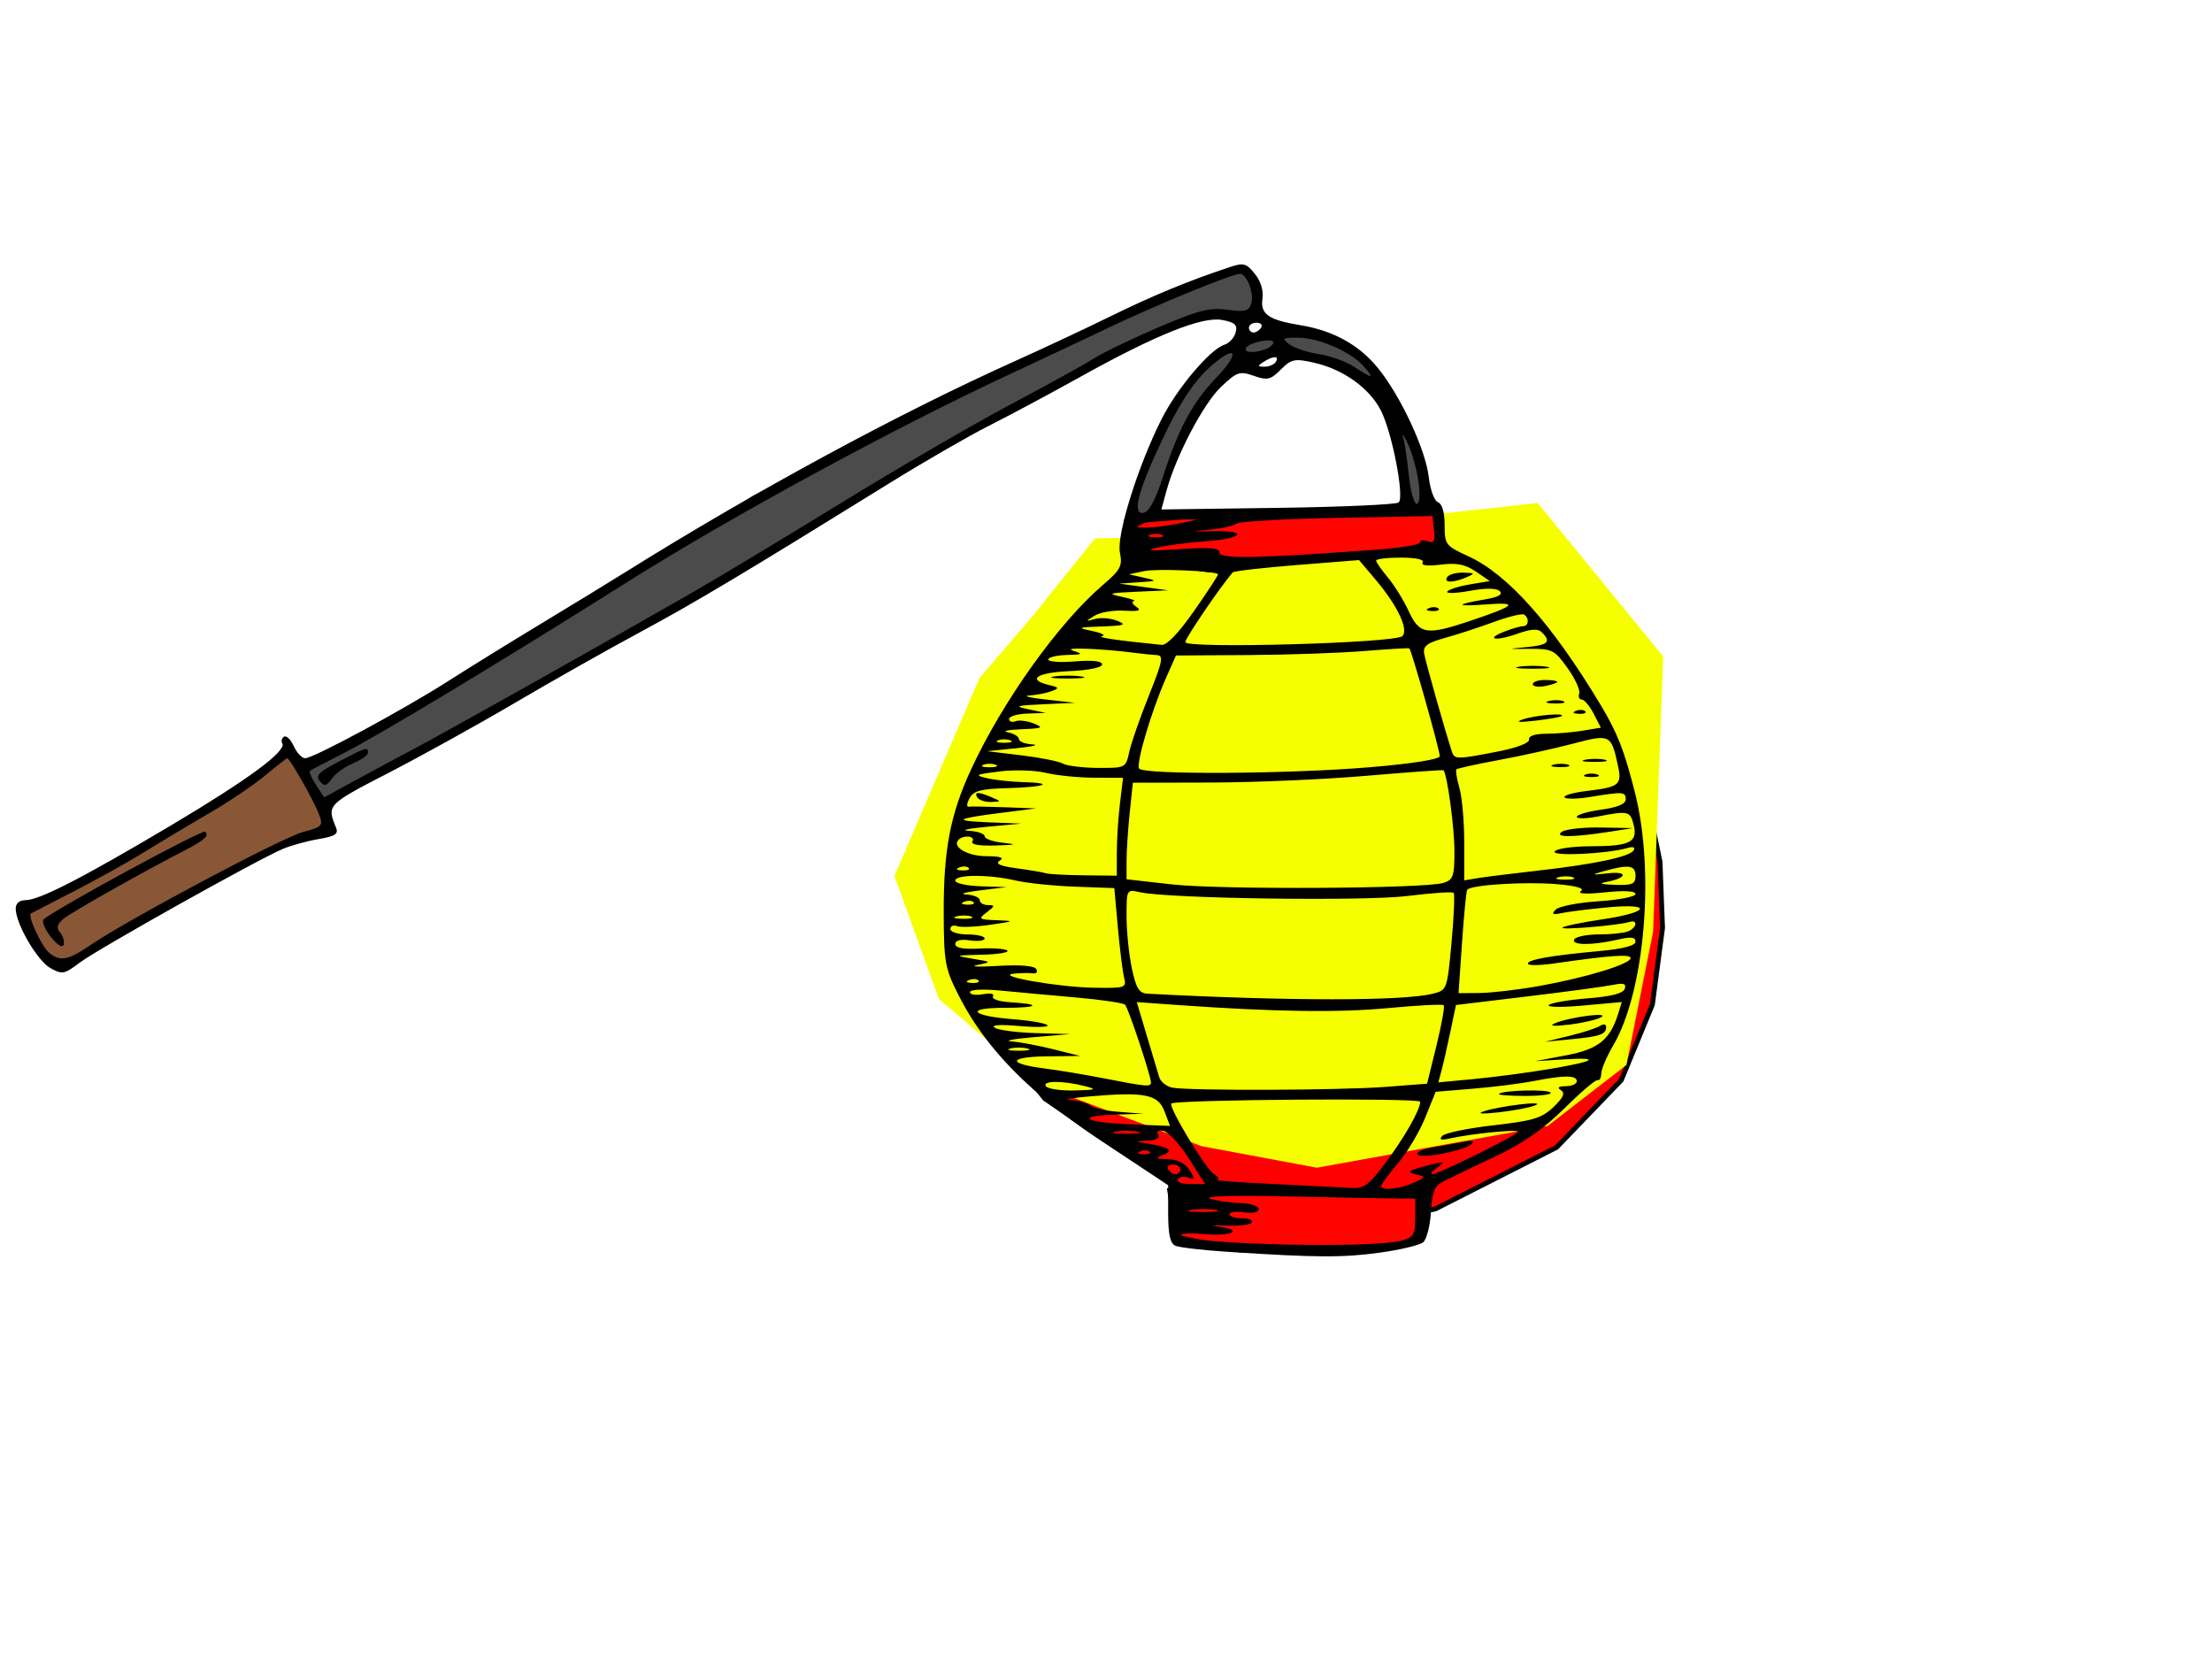 <?xml version="1.0" encoding="UTF-8" standalone="no"?>
<!-- Created with Inkscape (http://www.inkscape.org/) -->

<svg
   xmlns:dc="http://purl.org/dc/elements/1.1/"
   xmlns:cc="http://creativecommons.org/ns#"
   xmlns:rdf="http://www.w3.org/1999/02/22-rdf-syntax-ns#"
   xmlns:svg="http://www.w3.org/2000/svg"
   xmlns="http://www.w3.org/2000/svg"
   xmlns:sodipodi="http://sodipodi.sourceforge.net/DTD/sodipodi-0.dtd"
   xmlns:inkscape="http://www.inkscape.org/namespaces/inkscape"
   id="svg11088"
   version="1.1"
   inkscape:version="0.48.2 r9819"
   width="452"
   height="339"
   sodipodi:docname="Lantern.svg">
  <defs
     id="defs11092">
    <filter
       inkscape:collect="always"
       id="filter11774"
       x="-0.307"
       width="1.615"
       y="-0.409"
       height="1.817"
       color-interpolation-filters="sRGB">
      <feGaussianBlur
         inkscape:collect="always"
         stdDeviation="4.931"
         id="feGaussianBlur11776" />
    </filter>
    <filter
       id="filter11778"
       inkscape:label="Glow"
       width="1.55"
       height="1.5"
       x="-0.25"
       y="-0.25"
       inkscape:menu="Shadows and Glows"
       inkscape:menu-tooltip="Glow of object's own color at the edges"
       color-interpolation-filters="sRGB">
      <feGaussianBlur
         id="feGaussianBlur11780"
         in="SourceAlpha"
         stdDeviation="2.821"
         result="blur" />
      <feColorMatrix
         id="feColorMatrix11782"
         result="bluralpha"
         type="matrix"
         values="-1 0 0 0 1 0 -1 0 0 1 0 0 -1 0 1 0 0 0 0.5 0 " />
      <feOffset
         id="feOffset11784"
         in="bluralpha"
         dx="4"
         dy="4"
         result="offsetBlur" />
      <feMerge
         id="feMerge11786"
         result="fbSourceGraphic">
        <feMergeNode
           id="feMergeNode11788"
           in="offsetBlur" />
        <feMergeNode
           id="feMergeNode11790"
           in="SourceGraphic" />
      </feMerge>
      <feColorMatrix
         result="fbSourceGraphicAlpha"
         in="fbSourceGraphic"
         values="0 0 0 -1 0 0 0 0 -1 0 0 0 0 -1 0 0 0 0 1 0"
         id="feColorMatrix11806" />
      <feGaussianBlur
         id="feGaussianBlur11808"
         stdDeviation="5"
         result="result91"
         in="fbSourceGraphic" />
      <feComposite
         id="feComposite11810"
         in2="result91"
         in="fbSourceGraphic"
         operator="over" />
    </filter>
    <filter
       inkscape:collect="always"
       id="filter11838"
       x="-0.671"
       width="2.343"
       y="-0.776"
       height="2.553"
       color-interpolation-filters="sRGB">
      <feGaussianBlur
         inkscape:collect="always"
         stdDeviation="43.94"
         id="feGaussianBlur11840" />
    </filter>
  </defs>
  <sodipodi:namedview
     pagecolor="#ffffff"
     bordercolor="#666666"
     borderopacity="1"
     objecttolerance="10"
     gridtolerance="10"
     guidetolerance="10"
     inkscape:pageopacity="0"
     inkscape:pageshadow="2"
     inkscape:window-width="1254"
     inkscape:window-height="740"
     id="namedview11090"
     showgrid="false"
     inkscape:zoom="0.68192216"
     inkscape:cx="250.56642"
     inkscape:cy="146.03375"
     inkscape:window-x="3"
     inkscape:window-y="0"
     inkscape:window-maximized="0"
     inkscape:current-layer="svg11088" />
  <path
     style="fill:#895735;fill-opacity:1;stroke:none"
     d="m 4.163,186.248 4.666,7.777 4.148,3.629 31.108,-18.146 15.036,-6.74 8.295,-3.111 -9.332,-17.628 -4.666,6.74 -13.999,7.777 -20.739,12.443 z"
     id="path11100"
     inkscape:connector-curvature="0" />
  <path
     style="fill:#4b4b4b;fill-opacity:1;stroke:none"
     d="m 61.713,156.177 4.148,9.332 9.332,-5.703 51.328,-29.034 43.551,-25.923 58.587,-33.182 18.146,-7.259 8.425,0.648 2.203,-3.759 -2.333,-6.222 -14.517,4.148 -35.774,16.072 -50.81,25.923 -44.07,27.997 -33.182,20.22 z"
     id="path11610"
     inkscape:connector-curvature="0"
     sodipodi:nodetypes="cccccccccccccccc" />
  <path
     style="fill:#4b4b4b;fill-opacity:1;stroke:none"
     d="m 230.965,105.836 6.599,-1.1 -1.1,-1.833 5.133,-13.565 6.599,-9.165 4.399,-6.599 10.632,-2.2 12.465,3.666 8.432,9.165 3.299,19.43 5.499,-0.367 -4.399,-14.664 -9.532,-15.764 -8.065,-3.666 -10.632,-1.466 -7.699,2.2 -9.354,8.558 -10.076,17.838 z"
     id="path11612"
     inkscape:connector-curvature="0"
     sodipodi:nodetypes="ccccccccccccccccccc" />
  <path
     style="fill:#ff0000;fill-opacity:1;stroke:#000000;stroke-width:1px;stroke-linecap:butt;stroke-linejoin:miter;stroke-opacity:1;filter:url(#filter11778)"
     d="m 231.64,114.052 17.757,1.296 29.553,-1.944 15.036,-1.167 8.555,3.759 8.166,7.907 5.833,5.703 11.406,16.98 4.277,10.888 2.981,14.647 0.518,13.48 -2.074,15.684 -6.351,15.424 -13.221,13.739 -24.757,12.573 -4.407,0.907 -44.847,-1.167 -2.852,-3.5 -12.702,-8.425 -15.036,-10.369 -10.24,-13.091 -4.666,-9.98 -1.167,-12.832 2.074,-15.295 5.055,-14.517 6.481,-11.147 13.999,-18.276 z"
     id="path11614"
     inkscape:connector-curvature="0" />
  <path
     style="fill:#f6ff00;fill-opacity:1;stroke:none;filter:url(#filter11774)"
     d="m 250.395,197.488 -4.033,7.699 0.367,12.098 9.165,4.033 18.697,0.367 7.332,-2.933 2.933,-9.532 0,-10.632 -10.998,-4.033 -13.565,-1.833 z"
     id="path11768"
     inkscape:connector-curvature="0" />
  <path
     style="fill:#f6ff00;fill-opacity:1;stroke:none;filter:url(#filter11838)"
     d="m 245.509,234.206 -32.923,-12.443 -20.739,-17.628 -9.073,-25.146 17.369,-40.44 10.888,-12.702 12.702,-15.813 31.886,-0.778 58.587,-6.481 25.664,31.367 -2.074,56.254 -5.444,27.219 -16.072,12.443 -47.18,8.555 z"
     id="path11812"
     inkscape:connector-curvature="0" />
  <path
     style="fill:#ff0400;fill-opacity:1;stroke:#000000;stroke-width:1px;stroke-linecap:butt;stroke-linejoin:miter;stroke-opacity:1"
     d="m 239.03,243.315 1.466,9.532 12.831,2.566 28.229,0 8.432,-1.833 0,-10.265 -9.898,0.733 z"
     id="path11842"
     inkscape:connector-curvature="0" />
  <path
     style="fill:#ff0400;fill-opacity:1;stroke:#000000;stroke-width:1px;stroke-linecap:butt;stroke-linejoin:miter;stroke-opacity:1"
     d="m 230.232,106.569 0.733,7.332 16.131,2.566 26.396,-2.933 21.263,-1.1 -1.466,-8.799 -15.031,0.367 -30.062,1.1 z"
     id="path11844"
     inkscape:connector-curvature="0" />
  <path
     style="fill:#000000"
     d="m 251.201,255.825 c -5.225,-0.34 -10.175,-0.907 -11,-1.261 -1.102,-0.472 -1.5,-2.281 -1.5,-6.822 l 0,-6.179 -7.536,-4.56 c -18.135,-10.974 -29.079,-21.393 -35.25,-33.56 -2.834,-5.587 -3.045,-6.758 -3.076,-17 -0.039,-12.858 1.354,-20.104 5.637,-29.321 6.474,-13.935 17.863,-29.862 26.86,-37.563 3.656,-3.129 4.059,-3.896 3.506,-6.66 -0.718,-3.59 3.688,-17.703 8.505,-27.246 3.189,-6.317 9.908,-14.276 12.838,-15.206 0.99,-0.314 2.028,-1.444 2.307,-2.512 0.406,-1.553 -0.143,-2.063 -2.756,-2.553 -4.077,-0.765 -13.56,3.042 -29.05,11.664 -6.042,3.363 -14.36,7.814 -18.485,9.892 -4.125,2.078 -13.212,7.316 -20.193,11.64 -30.241,18.732 -40.006,24.566 -51.307,30.65 -6.6,3.553 -18.075,10.036 -25.5,14.406 -7.425,4.37 -19.044,10.807 -25.82,14.304 -12.541,6.473 -12.624,6.559 -10.725,11.152 0.549,1.329 -0.139,1.789 -3.535,2.363 -2.319,0.392 -5.613,1.297 -7.319,2.012 -5.113,2.142 -37.839,20.464 -41.506,23.237 -3.15,2.382 -3.598,2.466 -6,1.12 -2.671,-1.496 -7.067,-9.025 -7.085,-12.133 -0.006,-1.095 0.749,-1.75 2.018,-1.75 2.808,0 11.802,-4.626 29.801,-15.329 15.615,-9.285 23.601,-15.165 22.661,-16.686 -0.288,-0.466 -0.132,-1.089 0.347,-1.385 0.479,-0.296 1.376,0.573 1.995,1.931 0.619,1.358 1.658,2.469 2.31,2.469 1.715,0 20.011,-9.87 29.358,-15.836 4.4,-2.809 12.95,-8.094 19,-11.745 6.05,-3.651 13.7,-8.326 17,-10.388 26.603,-16.629 55.946,-32.518 80,-43.319 5.5,-2.47 14.15,-6.527 19.221,-9.017 8.57,-4.206 15.924,-7.247 24.153,-9.984 3.059,-1.018 3.557,-0.897 5.332,1.296 1.22,1.507 1.808,3.442 1.559,5.135 -0.456,3.109 1.282,4.315 7.734,5.365 6.661,1.084 11.953,3.989 15.785,8.665 4.703,5.739 9.84,16.759 10.487,22.493 0.279,2.477 1.12,4.739 1.868,5.027 0.845,0.324 1.36,2.095 1.36,4.671 0,3.994 0.183,4.233 4.891,6.393 8.013,3.676 17.028,13.805 26.919,30.245 3.489,5.799 4.885,9.358 7.088,18.068 4.093,16.186 1.991,40.62 -4.438,51.59 -1.353,2.309 -2.46,4.905 -2.46,5.77 0,0.865 -0.338,1.472 -0.75,1.351 -0.412,-0.122 -3.454,2.466 -6.758,5.75 -4.19,4.164 -8.427,7.12 -14,9.767 -4.395,2.088 -9.117,4.353 -10.492,5.033 -2.107,1.043 -2.547,2.044 -2.799,6.373 -0.165,2.825 -0.879,5.617 -1.587,6.205 -0.708,0.588 -4.669,1.539 -8.801,2.114 -7.515,1.045 -13.003,1.021 -30.812,-0.138 z m 35.25,-2.33 c 2.397,-0.67 2.75,-1.268 2.75,-4.66 l 0,-3.892 -4.75,-0.056 c -2.612,-0.031 -12.625,-0.227 -22.25,-0.435 -10.149,-0.22 -16.45,-0.028 -15,0.456 1.375,0.46 4.188,0.881 6.25,0.935 2.062,0.055 3.75,0.601 3.75,1.213 0,0.668 -1.199,0.938 -3,0.673 -1.65,-0.242 -3,-0.068 -3,0.387 0,0.455 1.152,0.827 2.559,0.827 1.407,0 2.321,0.385 2.03,0.856 -0.291,0.471 -2.68,0.755 -5.309,0.632 -2.629,-0.123 -3.308,-0.031 -1.509,0.206 5.369,0.705 2.728,2.059 -2.991,1.534 -2.904,-0.267 -4.95,-0.134 -4.546,0.294 1.738,1.845 39.046,2.699 45.016,1.03 z m -37.986,-6.256 c -1.23,-0.237 -3.48,-0.244 -5,-0.014 -1.52,0.23 -0.514,0.424 2.236,0.432 2.75,0.007 3.994,-0.181 2.764,-0.418 z m 34.587,-9.546 c 3.982,-5.338 7.149,-10.907 7.149,-12.57 0,-0.809 -49.904,-0.445 -50.841,0.371 -0.687,0.599 7.062,13.474 8.676,14.416 0.916,0.534 1.215,1.077 0.665,1.205 -0.55,0.128 4.625,0.501 11.5,0.828 6.875,0.327 13.948,0.686 15.718,0.797 2.813,0.177 3.71,-0.458 7.134,-5.047 z m 5.751,4.021 c 2.66,-1.212 2.666,-1.236 0.433,-1.763 -1.863,-0.44 -1.492,-0.74 2.1,-1.696 3.846,-1.024 4.134,-0.992 2.423,0.263 -1.068,0.783 -1.569,1.424 -1.113,1.424 1.265,0 17.554,-8.056 17.554,-8.682 0,-0.559 -9.46,0.377 -14,1.385 -1.778,0.395 -2.207,0.239 -1.487,-0.538 0.557,-0.601 5.275,-1.575 10.483,-2.165 8.077,-0.915 9.877,-1.463 12.239,-3.726 2.033,-1.948 2.437,-2.865 1.517,-3.449 -0.835,-0.53 -0.503,-0.8 0.998,-0.811 1.238,-0.008 2.25,-0.465 2.25,-1.015 0,-1.251 -2.54,-1.267 -8.701,-0.057 -2.64,0.518 -8.249,1.228 -12.464,1.577 l -7.665,0.635 -2.167,5.338 c -1.192,2.936 -3.705,7.135 -5.585,9.332 -1.88,2.196 -3.418,4.259 -3.418,4.584 0,1.013 3.78,0.648 6.602,-0.638 z m 0.856,-5.839 c -0.283,-0.457 1.186,-1.105 3.264,-1.439 2.078,-0.334 4.903,-0.839 6.278,-1.121 1.621,-0.333 2.148,-0.174 1.5,0.452 -1.431,1.382 -10.429,3.1 -11.042,2.108 z m 13.542,-8.791 c 3.478,-1.137 13.007,-2.236 10.5,-1.211 -1.1,0.45 -4.475,1.09 -7.5,1.423 -3.381,0.372 -4.537,0.291 -3,-0.211 z m 3.083,-3.553 c 0.761,-0.752 9.839,-0.999 10.551,-0.288 0.385,0.385 -1.926,0.699 -5.134,0.699 -3.208,0 -5.646,-0.185 -5.417,-0.412 z m -63.379,13.162 c -1.845,-2.888 -4.161,-5.406 -5.148,-5.596 -1.103,-0.213 -1.533,0.076 -1.116,0.75 0.424,0.686 -0.373,1.147 -2.132,1.232 -2.674,0.13 -2.689,0.156 -0.309,0.549 4.728,0.781 5.712,1.442 3.5,2.352 -1.697,0.698 -1.544,0.833 1.009,0.893 1.942,0.045 3.485,0.831 4.349,2.215 1.167,1.869 1.138,2.068 -0.227,1.544 -0.862,-0.331 -1.833,-0.171 -2.158,0.355 -0.327,0.53 0.787,0.956 2.497,0.956 l 3.088,0 -3.354,-5.25 z m -1.705,2.25 c 0,-0.55 -0.702,-1 -1.559,-1 -0.857,0 -1.281,0.45 -0.941,1 0.34,0.55 1.041,1 1.559,1 0.518,0 0.941,-0.45 0.941,-1 z m -6.271,-3.604 c -0.332,-0.332 -1.195,-0.368 -1.917,-0.079 -0.798,0.319 -0.561,0.556 0.604,0.604 1.054,0.043 1.645,-0.193 1.312,-0.525 z m -2.479,-4.102 c -1.238,-0.238 -3.263,-0.238 -4.5,0 -1.238,0.238 -0.225,0.433 2.25,0.433 2.475,0 3.487,-0.195 2.25,-0.433 z m 5.501,-4.143 c -1.313,-3.479 -3.992,-4.017 -15.251,-3.061 -3.85,0.327 -5.628,0.665 -3.95,0.752 1.677,0.086 3.478,0.58 4,1.097 0.522,0.517 3.2,1.111 5.95,1.32 l 5,0.38 -5.809,0.18 c -8.411,0.261 -6.249,1.626 3.159,1.995 l 8.025,0.314 -1.124,-2.977 z m -16.251,-5.152 c -4.511,-1.148 -8.709,-1.148 -8,0 0.34,0.55 2.954,0.947 5.809,0.882 4.458,-0.102 4.768,-0.226 2.191,-0.882 z m 61.454,0.151 8.454,-0.651 1.919,-7.794 c 1.055,-4.287 1.717,-7.995 1.471,-8.241 -0.246,-0.246 -5.361,0.018 -11.366,0.587 -10.179,0.965 -23.433,0.768 -43.136,-0.638 l -8.204,-0.586 2.034,6.836 c 1.119,3.76 2.269,7.598 2.556,8.53 0.287,0.932 1.488,1.883 2.67,2.114 3.42,0.669 34.321,0.558 43.602,-0.157 z m -47.968,-0.901 c -0.025,-1.398 -4.63,-15.227 -5.29,-15.887 -0.361,-0.361 -4.828,-1.022 -9.926,-1.47 -5.098,-0.447 -12.082,-1.086 -15.52,-1.42 -3.615,-0.351 -6.25,-0.216 -6.25,0.321 0,0.511 1.192,0.701 2.649,0.422 1.543,-0.295 2.403,-0.109 2.06,0.447 -0.33,0.533 1.244,1.061 3.572,1.198 6.567,0.387 5.701,1.138 -1.313,1.138 -8.097,0 -6.773,1.658 1.859,2.327 3.479,0.27 6.629,0.818 7,1.217 0.371,0.4 -2.22,0.476 -5.758,0.17 -4.018,-0.348 -5.895,-0.217 -5,0.349 0.788,0.499 4.582,0.994 8.432,1.102 l 7,0.195 -7.5,0.64 c -4.125,0.352 -6.15,0.74 -4.5,0.862 1.65,0.122 5.475,0.84 8.5,1.595 l 5.5,1.373 -6.809,0.085 c -7.888,0.099 -8.154,1.493 -0.47,2.472 2.904,0.37 8.429,1.291 12.279,2.047 8.581,1.684 9.504,1.764 9.487,0.816 z m 81.326,-2.73 c 9.536,-1.602 10.851,-2.466 3.015,-1.982 l -5.828,0.36 6.335,-1.199 c 6.566,-1.242 8.979,-3.181 10.635,-8.543 l 0.724,-2.344 -7.847,0.716 c -4.316,0.394 -7.501,0.352 -7.077,-0.093 0.424,-0.445 3.988,-1.062 7.921,-1.372 4.829,-0.38 7.299,-1.014 7.61,-1.954 0.349,-1.056 -0.234,-1.248 -2.421,-0.796 -1.584,0.327 -9.448,1.386 -17.474,2.352 l -14.593,1.757 -1.164,5.539 c -0.64,3.047 -1.452,6.604 -1.804,7.906 l -0.639,2.366 7.397,-0.7 c 4.068,-0.385 10.913,-1.291 15.21,-2.013 z m 4.187,-6.801 c 2.75,-0.67 5.562,-1.583 6.25,-2.028 0.706,-0.457 1.25,-0.374 1.25,0.191 0,1.537 -1.165,1.954 -7.057,2.527 l -5.443,0.528 5,-1.218 z m -3,-2.556 c 2.892,-1.255 11.358,-2.375 9.5,-1.256 -0.825,0.497 -3.75,1.178 -6.5,1.514 -3.186,0.389 -4.274,0.295 -3,-0.258 z m -107.75,5.148 c -0.963,-0.252 -2.538,-0.252 -3.5,0 -0.963,0.252 -0.175,0.457 1.75,0.457 1.925,0 2.712,-0.206 1.75,-0.457 z m 82.75,-11.182 c 2.991,-0.74 3.003,-0.77 3.901,-10.451 0.496,-5.34 0.689,-9.921 0.431,-10.179 -0.259,-0.259 -4.489,0.031 -9.401,0.643 -8.836,1.102 -48.783,0.543 -54.681,-0.765 -2.744,-0.608 -2.75,-0.597 -2.75,4.957 0,3.062 0.487,7.84 1.083,10.617 0.882,4.115 1.484,5.07 3.25,5.163 28.679,1.509 52.105,1.515 58.167,0.015 z m 21.819,-1.592 c 9.541,-1.701 18.681,-4.493 18.681,-5.708 0,-0.855 -4.042,-0.569 -15.75,1.114 -2.888,0.415 -5.25,0.43 -5.25,0.034 0,-0.841 4.605,-1.649 14.75,-2.591 4.778,-0.443 7.25,-1.099 7.25,-1.924 0,-0.934 -0.951,-1.03 -3.75,-0.38 -5.117,1.188 -9.509,1.147 -8.75,-0.081 0.34,-0.55 2.58,-1 4.977,-1 2.398,0 5.071,-0.273 5.941,-0.607 1.859,-0.713 2.167,-2.513 0.332,-1.94 -2.272,0.709 -14.249,1.713 -13.683,1.146 0.305,-0.305 4.015,-1.07 8.244,-1.699 9.598,-1.428 10.324,-3.306 0.939,-2.429 -3.712,0.347 -7.875,0.865 -9.25,1.15 -1.956,0.407 -2.24,0.255 -1.303,-0.698 0.658,-0.67 4.596,-1.436 8.75,-1.702 4.154,-0.267 7.553,-0.934 7.553,-1.482 0,-0.627 -2.32,-0.753 -6.25,-0.339 -3.72,0.392 -5.714,0.301 -4.926,-0.225 0.87,-0.581 -0.759,-1.073 -4.75,-1.435 -6.439,-0.584 -17.895,0.13 -18.477,1.151 -0.191,0.335 -0.664,5.221 -1.052,10.859 l -0.705,10.25 4.33,-0.035 c 2.382,-0.019 7.849,-0.662 12.149,-1.429 z m -84.835,-1.786 c -0.305,-1.238 -0.876,-5.843 -1.269,-10.235 l -0.715,-7.985 -8,-0.289 c -4.4,-0.159 -9.887,-0.728 -12.193,-1.265 -5.441,-1.266 -12.307,-1.252 -12.307,0.025 0,0.55 2.362,1.073 5.25,1.163 l 5.25,0.163 -5.5,0.674 c -3.025,0.371 -4.263,0.747 -2.75,0.837 1.512,0.09 2.75,0.613 2.75,1.163 0,0.55 0.761,1 1.691,1 1.475,0 1.443,0.188 -0.25,1.468 -1.816,1.374 -1.684,1.478 2.059,1.625 3.764,0.147 3.681,0.203 -1.404,0.941 -2.972,0.432 -6.01,0.552 -6.75,0.268 -0.74,-0.284 -1.346,-0.018 -1.346,0.59 0,0.609 1.575,1.107 3.5,1.107 1.925,0 3.5,0.372 3.5,0.827 0,0.455 -1.35,0.629 -3,0.387 -1.896,-0.278 -3,-0.003 -3,0.747 0,0.793 1.653,1.1 4.977,0.923 2.737,-0.145 5.287,0.046 5.667,0.426 0.38,0.38 -1.972,0.754 -5.227,0.832 -5.514,0.132 -5.645,0.187 -1.917,0.812 3.974,0.666 3.98,0.674 1,1.291 -1.65,0.341 0.236,0.425 4.19,0.186 4.483,-0.271 7.439,-0.032 7.85,0.634 0.363,0.588 0.053,0.985 -0.69,0.883 -0.743,-0.102 -2.475,-0.074 -3.85,0.061 -4.258,0.42 8.975,2.764 16.269,2.881 6.54,0.105 6.75,0.033 6.215,-2.141 z m -29.755,0.646 c -0.332,-0.332 -1.195,-0.368 -1.917,-0.079 -0.798,0.319 -0.561,0.556 0.604,0.604 1.054,0.043 1.645,-0.193 1.312,-0.525 z M 18.521,193.092 c 7.578,-5.168 39.097,-21.932 43.394,-23.081 3.979,-1.064 4.16,-1.269 3.243,-3.682 -1.044,-2.745 -5.944,-11.387 -6.457,-11.387 -0.171,0 -2.217,1.593 -4.547,3.54 -2.33,1.947 -7.435,5.393 -11.345,7.657 -3.909,2.264 -9.808,5.794 -13.108,7.844 -3.3,2.05 -9.825,5.692 -14.5,8.093 -4.675,2.401 -8.673,4.464 -8.885,4.584 -0.747,0.423 2.214,6.799 3.73,8.032 2.277,1.852 3.846,1.555 8.474,-1.601 z m -8.151,-1.662 c -1.224,-1.556 -1.875,-3.16 -1.447,-3.564 2.014,-1.899 31.462,-17.923 32.938,-17.923 0.187,0 0.34,0.348 0.34,0.773 0,0.425 -1.688,1.635 -3.75,2.69 -8.775,4.486 -23.884,12.997 -25.496,14.363 -1.301,1.102 -1.468,1.814 -0.655,2.793 0.6,0.723 0.912,1.851 0.694,2.507 -0.231,0.693 -1.329,0.007 -2.623,-1.638 z m 188.101,-4.143 c -0.677,-0.274 -2.027,-0.291 -3,-0.037 -0.973,0.254 -0.419,0.478 1.231,0.498 1.65,0.02 2.446,-0.187 1.769,-0.461 z m 0.46,-2.948 c -0.332,-0.332 -1.195,-0.368 -1.917,-0.079 -0.798,0.319 -0.561,0.556 0.604,0.604 1.054,0.043 1.645,-0.193 1.312,-0.525 z m 96.021,-3.928 c 1.991,-0.621 2.25,-1.363 2.25,-6.448 0,-4.909 -1.504,-15.948 -2.257,-16.567 -0.134,-0.11 -7.218,0.399 -15.743,1.132 -8.525,0.732 -22.748,1.35 -31.608,1.374 l -16.108,0.042 -0.642,6.147 c -0.353,3.381 -0.642,7.819 -0.642,9.863 l 0,3.716 9.25,1.046 c 9.812,1.11 51.701,0.88 55.5,-0.304 z m 39.25,-1.468 c 0,-2.158 -1.403,-2.356 -6.5,-0.916 -2.687,0.759 -2.592,0.803 0.914,0.418 4.196,-0.461 3.853,1.011 -0.414,1.777 -1.601,0.287 -0.972,0.497 1.75,0.585 3.629,0.116 4.25,-0.156 4.25,-1.864 z m -20.144,-1.018 c 11.701,-1.312 18.937,-2.839 19.76,-4.17 0.384,-0.622 -0.105,-0.812 -1.241,-0.482 -4.165,1.209 -15.546,1.755 -14.903,0.715 0.355,-0.575 3.657,-1.052 7.337,-1.06 8.07,-0.018 9.698,-0.828 8.807,-4.377 -0.712,-2.836 -1.063,-2.917 -7.366,-1.698 -2.337,0.452 -4.25,0.475 -4.25,0.05 0,-0.425 2.25,-1.081 5,-1.46 3.303,-0.454 5,-1.165 5,-2.094 0,-1.577 -0.522,-1.612 -7.286,-0.5 -2.632,0.433 -4.983,0.468 -5.225,0.077 -0.242,-0.391 1.81,-0.977 4.559,-1.303 6.595,-0.781 7.2,-1.257 6.391,-5.026 -1.406,-6.556 -1.593,-6.65 -9.167,-4.648 -3.725,0.985 -10.538,2.489 -15.14,3.342 -4.602,0.854 -8.532,1.716 -8.733,1.918 -0.201,0.201 0.077,1.908 0.617,3.793 0.541,1.885 0.983,6.906 0.983,11.159 l 0,7.732 2.75,-0.459 c 1.512,-0.253 6.96,-0.931 12.106,-1.508 z m 5.144,-7.982 c 0.825,-0.533 4.425,-0.916 8,-0.851 l 6.5,0.118 -5,0.779 c -7.47,1.163 -11.343,1.145 -9.5,-0.046 z m 4.75,-11.662 c 0.688,-0.277 1.812,-0.277 2.5,0 0.688,0.277 0.125,0.504 -1.25,0.504 -1.375,0 -1.938,-0.227 -1.25,-0.504 z m -6.481,-2.031 c 0.973,-0.254 2.323,-0.237 3,0.037 0.677,0.274 -0.119,0.481 -1.769,0.461 -1.65,-0.02 -2.204,-0.244 -1.231,-0.498 z m 6.493,-1.014 c 1.244,-0.239 3.044,-0.23 4,0.02 0.956,0.25 -0.062,0.446 -2.262,0.435 -2.2,-0.011 -2.982,-0.216 -1.738,-0.455 z m -2.493,24.051 c -0.677,-0.274 -2.027,-0.291 -3,-0.037 -0.973,0.254 -0.419,0.478 1.231,0.498 1.65,0.02 2.446,-0.187 1.769,-0.461 z m -93.26,-5.094 c 0.005,-2.612 0.292,-7.112 0.639,-10 l 0.631,-5.25 -5.889,-0.024 c -3.239,-0.013 -7.689,-0.462 -9.889,-0.997 -2.2,-0.535 -6.475,-0.662 -9.5,-0.283 -4.905,0.615 -5.176,0.764 -2.5,1.378 1.65,0.379 4.987,0.742 7.417,0.807 6.65,0.178 4.431,1.014 -3.254,1.225 -5.448,0.15 -6.942,0.546 -7.749,2.054 -0.55,1.027 -0.643,1.808 -0.207,1.735 0.436,-0.073 3.718,-0.022 7.293,0.112 l 6.5,0.245 -7,0.885 c -9.564,1.21 -10.137,1.659 -2.5,1.959 l 6.5,0.256 -7,0.647 c -3.85,0.356 -5.537,0.726 -3.75,0.823 1.788,0.097 3.25,0.599 3.25,1.116 0,0.517 1.688,1.116 3.75,1.332 3.047,0.319 2.755,0.424 -1.559,0.56 -3.323,0.105 -5.078,-0.206 -4.691,-0.832 0.68,-1.1 -1.77,-1.396 -2.825,-0.342 -1.437,1.437 1.797,3.343 5.697,3.357 2.83,0.011 3.682,0.298 2.709,0.913 -0.999,0.632 0.038,1.095 3.5,1.563 2.705,0.366 5.369,0.819 5.919,1.008 0.55,0.188 4.037,0.378 7.75,0.421 l 6.75,0.079 0.009,-4.75 z m -28.509,-11.25 c -0.731,-1.183 0.248,-1.183 3,0 1.928,0.829 1.921,0.862 -0.191,0.93 -1.205,0.039 -2.469,-0.38 -2.809,-0.93 z m -1.771,14.396 c -0.332,-0.332 -1.195,-0.368 -1.917,-0.079 -0.798,0.319 -0.561,0.556 0.604,0.604 1.054,0.043 1.645,-0.193 1.312,-0.525 z M 84.701,152.957 c 7.871,-4.192 36.387,-20.2 56,-31.436 5.5,-3.151 19.45,-11.539 31,-18.64 11.55,-7.101 27.075,-16.133 34.5,-20.07 7.425,-3.937 15.151,-8.201 17.169,-9.474 2.018,-1.274 8.045,-4.185 13.394,-6.471 8.131,-3.474 10.428,-4.058 14.022,-3.566 3.664,0.502 4.388,0.304 4.912,-1.346 0.619,-1.951 -0.937,-6.011 -2.305,-6.011 -1.578,0 -16.81,6.233 -26.504,10.847 -5.603,2.666 -14.913,7.049 -20.688,9.74 -23.721,11.053 -56.836,29.053 -78,42.396 -25.777,16.252 -51.299,31.637 -58.322,35.157 -3.398,1.703 -6.351,3.254 -6.563,3.447 -0.212,0.193 0.36,1.488 1.271,2.878 l 1.656,2.528 5.229,-2.86 c 2.876,-1.573 8.829,-4.777 13.229,-7.12 z m -19.363,6.652 c -0.92,-1.108 -0.146,-1.896 3.952,-4.022 5.667,-2.94 5.911,-3.013 5.911,-1.765 0,0.483 -1.368,1.445 -3.04,2.138 -1.672,0.693 -3.634,2.107 -4.359,3.143 -1.102,1.573 -1.508,1.657 -2.463,0.506 z m 214.613,-2.836 c 8.694,-0.73 14.25,-1.614 14.25,-2.266 0,-1.229 -5.791,-21.738 -6.217,-22.019 -0.155,-0.102 -4.333,0.144 -9.283,0.547 -4.95,0.403 -15.616,0.773 -23.703,0.82 l -14.703,0.087 -2.044,4.62 c -2.939,6.644 -6.141,17.424 -5.489,18.479 0.804,1.302 30.51,1.132 47.189,-0.269 z m -76.5,-0.492 c -0.688,-0.277 -1.812,-0.277 -2.5,0 -0.688,0.277 -0.125,0.504 1.25,0.504 1.375,0 1.938,-0.227 1.25,-0.504 z m 27.286,-2.588 c 0.382,-1.788 2.183,-6.963 4.001,-11.5 2.846,-7.102 3.073,-8.261 1.634,-8.332 -0.919,-0.045 -2.797,-0.232 -4.172,-0.416 -6.834,-0.912 -15.278,-1.241 -13,-0.507 2.235,0.72 2.102,0.816 -1.25,0.905 -2.062,0.055 -3.75,0.474 -3.75,0.932 0,0.458 2.475,0.627 5.5,0.376 3.548,-0.294 5.5,-0.073 5.5,0.622 0,0.635 -2.773,1.2 -6.75,1.374 -6.625,0.29 -8.701,1.744 -4.059,2.842 2.066,0.489 2.116,0.62 0.477,1.25 -1.007,0.387 -3.032,0.78 -4.5,0.872 -1.468,0.092 0.032,0.467 3.332,0.832 l 6,0.664 -6.5,0.3 c -5.67,0.262 -6.053,0.394 -3,1.036 l 3.5,0.737 -3.75,0.132 c -2.062,0.072 -3.75,0.568 -3.75,1.1 0,0.533 0.592,0.741 1.315,0.464 0.723,-0.278 2.411,-0.067 3.75,0.468 2.112,0.844 1.772,0.999 -2.565,1.172 -2.75,0.11 -3.987,0.395 -2.75,0.633 1.238,0.238 2.25,0.852 2.25,1.364 0,0.512 1.238,1.006 2.75,1.099 1.512,0.092 0.05,0.443 -3.25,0.778 l -6,0.61 7,0.842 c 3.85,0.463 7.675,1.224 8.5,1.692 0.825,0.467 4.052,0.863 7.171,0.88 5.597,0.03 5.68,-0.012 6.366,-3.22 z M 215.451,138.227 c 1.512,-0.229 3.987,-0.229 5.5,0 1.512,0.229 0.275,0.417 -2.75,0.417 -3.025,0 -4.263,-0.187 -2.75,-0.417 z m 90.75,15.312 c 3.865,-0.762 6.399,-1.75 6.25,-2.438 -0.154,-0.713 1.188,-1.161 3.5,-1.168 2.062,-0.006 5.42,-0.287 7.461,-0.625 l 3.711,-0.614 -1.487,-2.875 c -0.818,-1.581 -1.911,-2.875 -2.43,-2.875 -0.519,0 -0.749,-0.562 -0.512,-1.25 0.237,-0.688 -0.84,-3.027 -2.394,-5.199 -2.638,-3.688 -3.146,-3.946 -7.712,-3.91 -4.682,0.037 -4.709,0.022 -0.638,-0.356 4.376,-0.406 5.067,-1.068 3.135,-3 -0.82,-0.82 -2.184,-0.738 -5.156,0.311 -4.483,1.582 -6.59,1.062 -2.303,-0.568 1.487,-0.565 3.124,-1.028 3.639,-1.028 1.126,0 1.245,-1.69 0.165,-2.358 -0.423,-0.262 -3.236,0.429 -6.25,1.534 -3.014,1.105 -7.506,2.569 -9.981,3.252 -3.55,0.981 -4.435,1.647 -4.191,3.157 0.263,1.629 4.426,16.33 5.709,20.164 0.502,1.501 1.136,1.49 9.481,-0.155 z m 5,-6.546 c 2.498,-0.849 8.704,-1.38 7.917,-0.677 -0.229,0.205 -2.667,0.632 -5.417,0.949 -3.372,0.389 -4.186,0.301 -2.5,-0.272 z m 10.812,-1.732 c 0.722,-0.289 1.584,-0.253 1.917,0.079 0.332,0.332 -0.258,0.569 -1.312,0.525 -1.165,-0.048 -1.402,-0.285 -0.604,-0.604 z m -5.543,-2.01 c 0.973,-0.254 2.323,-0.237 3,0.037 0.677,0.274 -0.119,0.481 -1.769,0.461 -1.65,-0.02 -2.204,-0.244 -1.231,-0.498 z m -3.269,-3.446 c 0,-0.474 1.125,-0.861 2.5,-0.861 1.375,0 2.5,0.173 2.5,0.383 0,0.211 -1.125,0.598 -2.5,0.861 -1.375,0.263 -2.5,0.09 -2.5,-0.383 z m -2.75,-3.578 c 1.512,-0.229 3.987,-0.229 5.5,0 1.512,0.229 0.275,0.417 -2.75,0.417 -3.025,0 -4.263,-0.187 -2.75,-0.417 z m -104,15.054 c -0.688,-0.277 -1.812,-0.277 -2.5,0 -0.688,0.277 -0.125,0.504 1.25,0.504 1.375,0 1.938,-0.227 1.25,-0.504 z m 37.63,-26.555 c 2.761,-3.969 4.93,-7.297 4.82,-7.395 -0.762,-0.68 -12.477,-1.176 -15.038,-0.638 l -3.162,0.665 3,0.674 c 2.893,0.65 2.857,0.684 -1,0.949 l -4,0.275 5,0.686 5,0.686 -6.5,0.289 c -5.659,0.251 -6.047,0.384 -3,1.025 1.925,0.405 3.05,0.803 2.5,0.884 -0.55,0.081 -0.325,0.608 0.5,1.171 1.122,0.766 0.491,0.966 -2.5,0.792 -2.2,-0.127 -4.9,0.326 -6,1.008 -1.964,1.218 -1.962,1.23 0.105,0.671 1.158,-0.313 3.183,-0.138 4.5,0.389 2.008,0.803 1.506,0.99 -3.105,1.153 -5.063,0.18 -5.222,0.254 -2,0.932 1.925,0.405 2.825,0.872 2,1.036 -1.248,0.249 3.021,0.879 12.18,1.795 1.052,0.105 3.555,-2.528 6.7,-7.049 z m 42.479,5.258 c 1.334,-1.334 -0.996,-6.245 -5.476,-11.541 l -3.383,-4 -12.679,1.012 c -6.973,0.557 -12.873,1.232 -13.111,1.5 -2.384,2.692 -9.71,13.447 -9.71,14.256 0,1.392 42.927,0.204 44.359,-1.227 z m 13.923,-3.134 c 9.281,-3.123 9.981,-3.851 3.218,-3.343 -6.41,0.481 -6.463,0.013 -0.12,-1.052 2.585,-0.434 3.547,-0.985 2.881,-1.651 -0.65,-0.65 -2.784,-0.675 -6.102,-0.072 -2.806,0.51 -4.888,0.58 -4.626,0.156 0.262,-0.424 2.325,-1.083 4.583,-1.465 l 4.106,-0.694 -2.862,-1.946 c -2.167,-1.474 -3.905,-1.815 -7.163,-1.405 -2.708,0.34 -4.075,0.175 -3.691,-0.447 0.371,-0.601 -1.372,-0.988 -4.448,-0.988 -2.782,0 -5.059,0.273 -5.059,0.606 0,0.333 1.077,1.886 2.394,3.451 1.317,1.565 3.229,4.656 4.25,6.869 2.205,4.78 3.65,5.007 12.637,1.982 z m -8.469,-2.59 c 0.722,-0.289 1.584,-0.253 1.917,0.079 0.332,0.332 -0.258,0.569 -1.312,0.525 -1.165,-0.048 -1.402,-0.285 -0.604,-0.604 z m 3.688,-6.317 c 0.34,-0.55 1.829,-0.968 3.309,-0.93 2.403,0.063 2.477,0.162 0.691,0.93 -2.778,1.194 -4.738,1.194 -4,0 z m -14.25,-5.636 c 4.812,-0.356 8.75,-1.019 8.75,-1.474 0,-0.455 0.711,-0.555 1.58,-0.221 1.254,0.481 1.512,0.01 1.25,-2.281 l -0.33,-2.888 -19.5,0.373 c -10.725,0.205 -19.961,0.739 -20.525,1.186 -0.564,0.447 -3.039,0.999 -5.5,1.225 -4.08,0.376 -4.011,0.404 0.777,0.314 7.425,-0.139 5.991,1.531 -1.789,2.082 -3.555,0.252 -8.038,0.842 -9.963,1.311 -2.343,0.571 -0.772,0.666 4.75,0.287 6.365,-0.436 8.25,-0.271 8.25,0.725 0,1.307 8.082,1.147 32.25,-0.639 z m -44,-3.027 c -0.688,-0.277 -1.812,-0.277 -2.5,0 -0.688,0.277 -0.125,0.504 1.25,0.504 1.375,0 1.938,-0.227 1.25,-0.504 z m 3.25,-2.28 4,-0.827 -4.5,-0.045 c -2.475,-0.025 -5.4,0.342 -6.5,0.815 -1.825,0.784 -1.781,0.861 0.5,0.872 1.375,0.007 4.3,-0.36 6.5,-0.815 z m -3.071,-9.557 c 3.101,-9.715 6.094,-15.289 10.864,-20.229 4.425,-4.583 4.495,-6.822 0.105,-3.369 -4.138,3.255 -7.272,7.823 -11.387,16.598 -4.767,10.165 -5.908,14.826 -3.513,14.343 1.115,-0.225 2.463,-2.743 3.931,-7.343 z m 48.188,5.219 c 1.184,-1.186 -1.359,-14.295 -3.642,-18.768 -2.366,-4.637 -7.749,-8.469 -13.774,-9.806 -3.874,-0.86 -4.535,-0.719 -6.678,1.424 -2.102,2.102 -2.744,2.251 -5.525,1.281 -2.898,-1.01 -3.428,-0.83 -6.707,2.277 -3.58,3.393 -9.192,14.083 -11.131,21.203 l -1.043,3.829 23.859,-0.329 c 13.123,-0.181 24.21,-0.68 24.639,-1.11 z m 4.047,-4.159 c -0.335,-2.442 -1.302,-5.929 -2.151,-7.75 -0.848,-1.821 -1.296,-2.447 -0.995,-1.393 0.301,1.055 0.822,4.542 1.157,7.75 0.335,3.208 1.057,5.833 1.603,5.833 0.6,0 0.753,-1.758 0.385,-4.44 z m -11.258,-23.701 c -2.641,-2.968 -9.219,-5.817 -13.405,-5.805 -3.166,0.009 -3.329,0.14 -1.705,1.371 0.987,0.749 3.694,1.646 6.015,1.994 2.321,0.348 5.563,1.518 7.205,2.6 3.83,2.524 4.247,2.489 1.89,-0.161 z m -17.905,-0.859 c 0.782,-1.266 -0.542,-1.266 -2.5,0 -1.293,0.835 -1.266,0.971 0.191,0.985 0.93,0.008 1.969,-0.435 2.309,-0.985 z m -2.082,-2.607 c 0.87,-0.334 1.582,-0.946 1.582,-1.361 0,-0.996 -4.874,-0.045 -5.574,1.088 -0.625,1.011 1.661,1.168 3.992,0.274 z m -0.918,-4.393 c 0.34,-0.55 -0.084,-1 -0.941,-1 -0.857,0 -1.559,0.45 -1.559,1 0,0.55 0.423,1 0.941,1 0.518,0 1.219,-0.45 1.559,-1 z"
     id="path11098"
     inkscape:connector-curvature="0" />
</svg>
